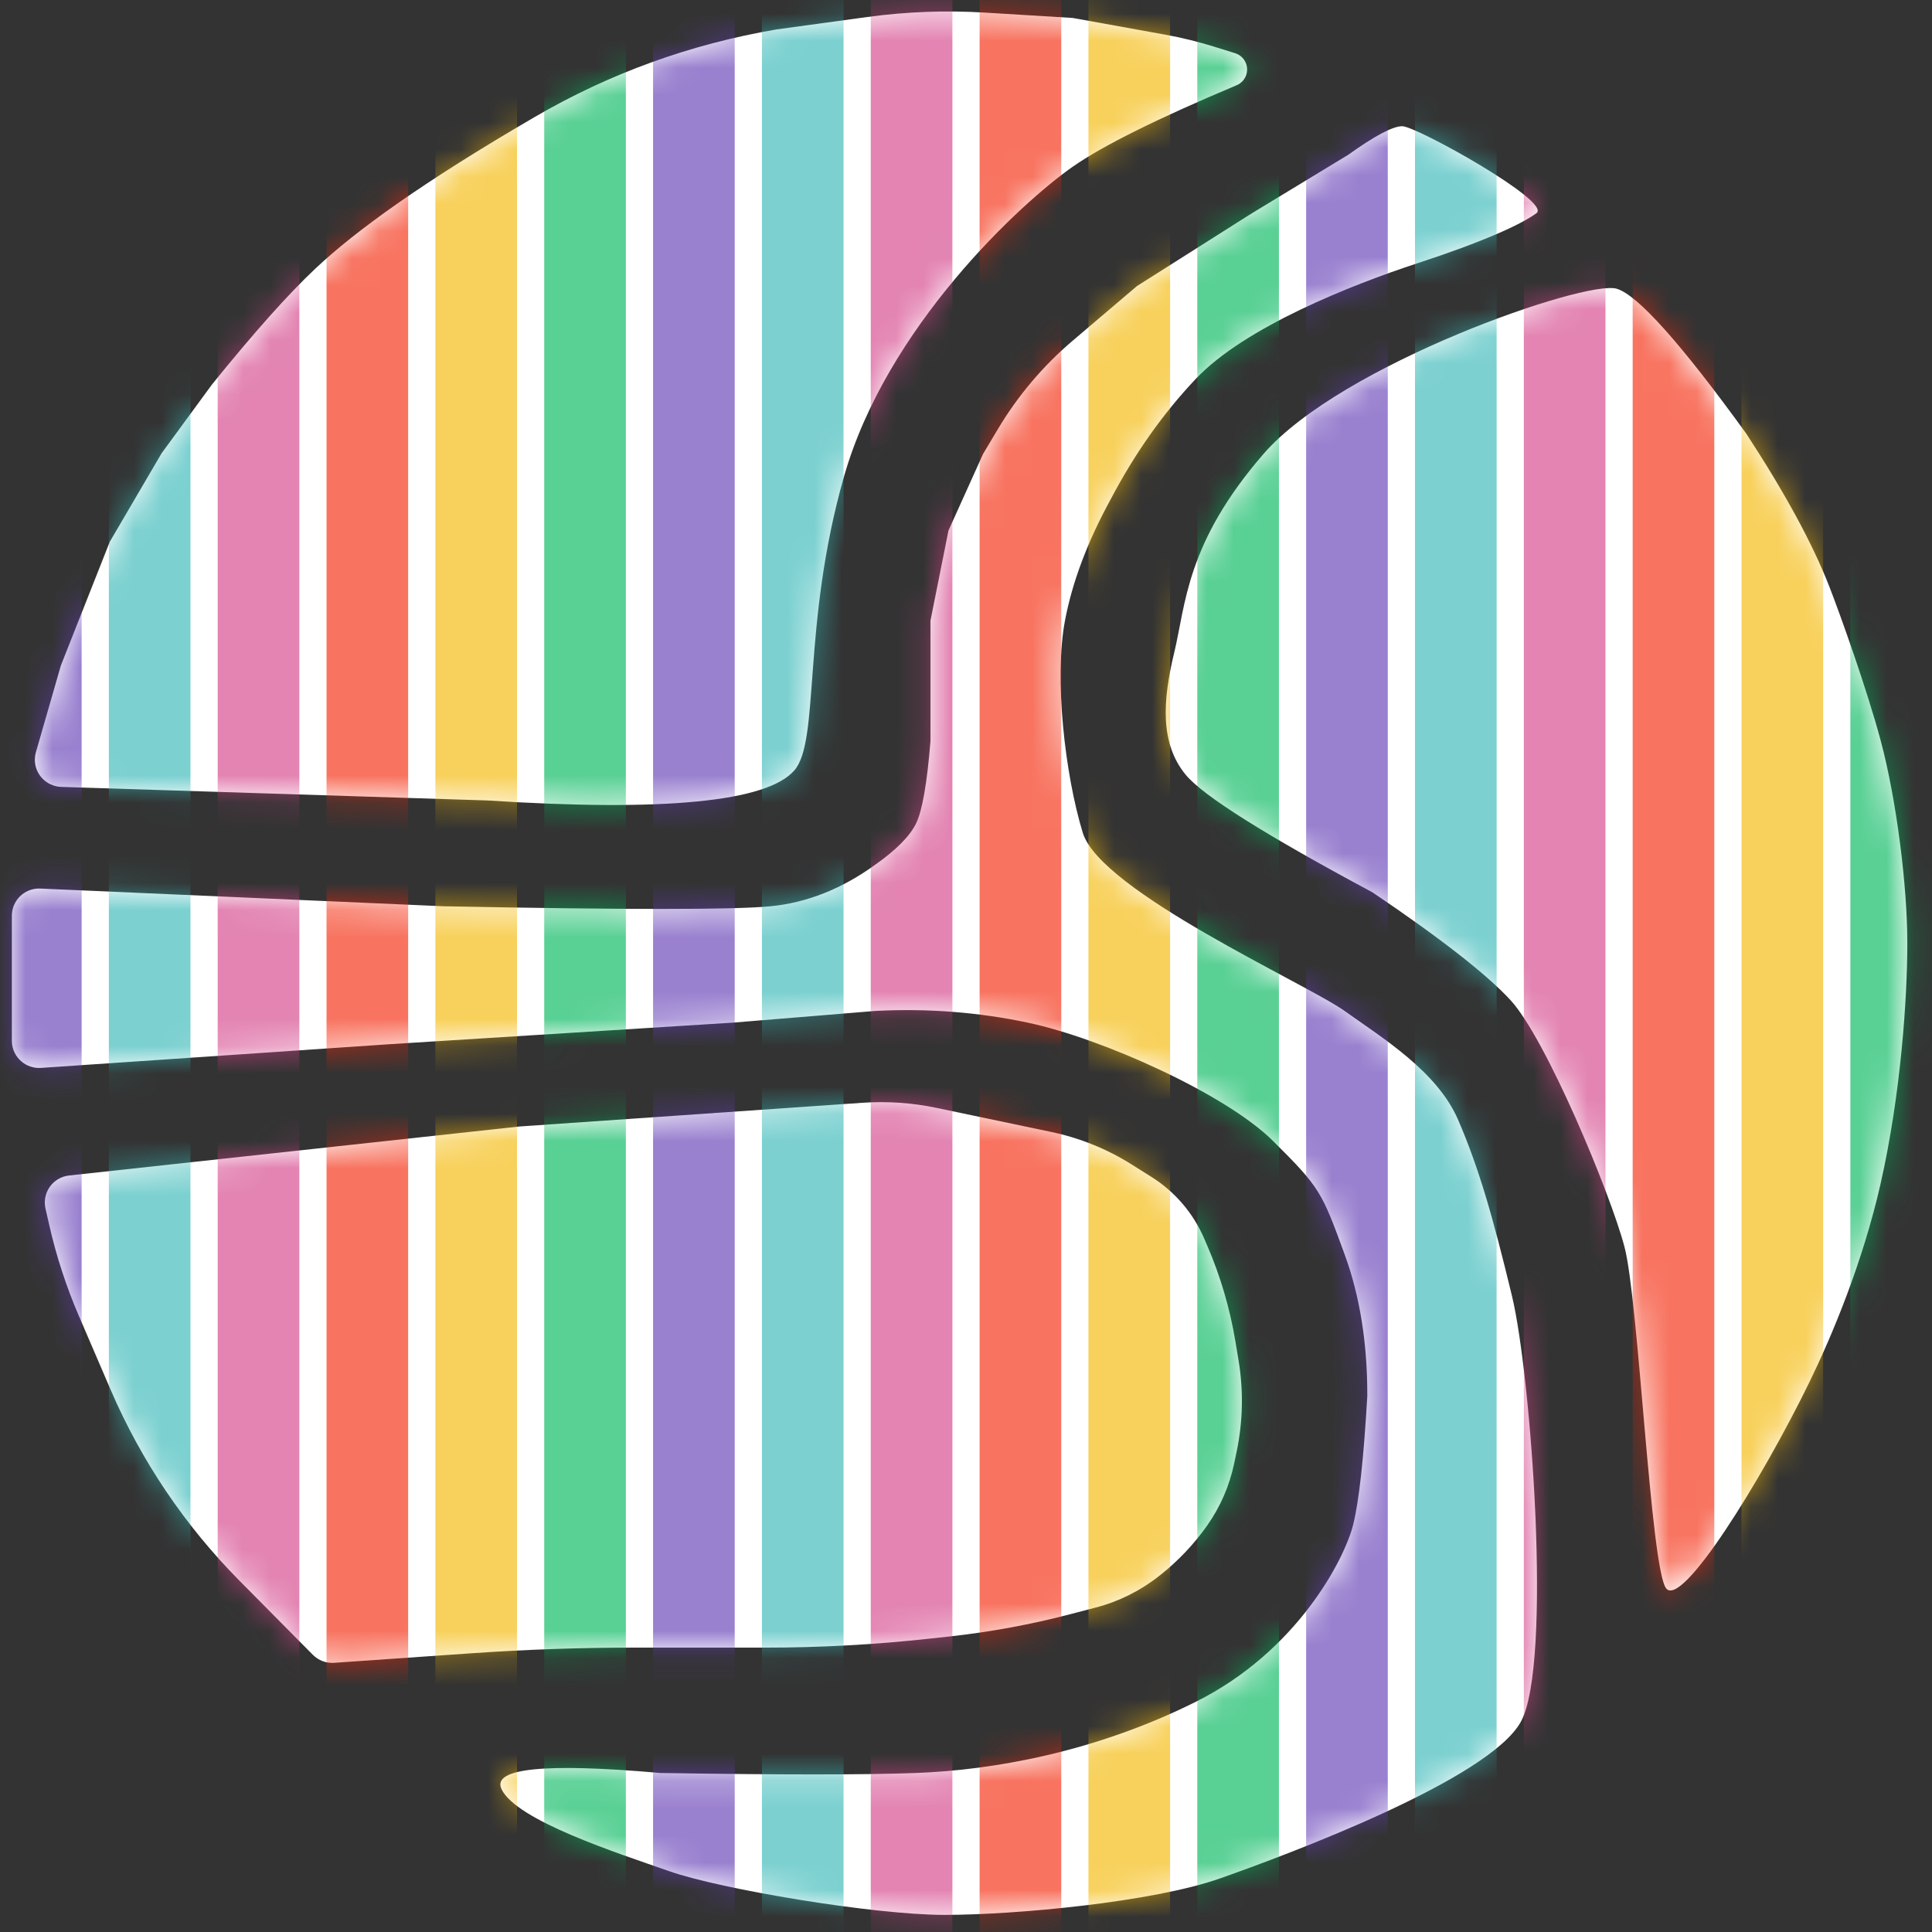 
<svg width="71px" height="71px" viewBox="0 0 71 71" version="1.1" xmlns="http://www.w3.org/2000/svg" xmlns:xlink="http://www.w3.org/1999/xlink">
    <rect x="0" y="0" width="71" height="71" fill="#333333" stroke="none"/>
    <defs>
        <path d="M19.21,4.302 C21.966,2.697 24.93,1.623 28.104,1.081 L31.437,0.625 C32.869,0.429 34.317,0.375 35.759,0.463 L38.987,0.66 L38.987,0.66 L42.386,1.274 C42.992,1.384 43.59,1.531 44.178,1.714 L44.954,1.956 C45.285,2.059 45.469,2.41 45.366,2.741 C45.311,2.917 45.181,3.061 45.011,3.132 C42.098,4.357 40.091,5.355 38.987,6.126 C37.044,7.484 32.148,12.03 30.583,17.504 C29.019,22.977 29.708,27.215 28.756,28.311 C27.752,29.467 23.986,29.835 17.461,29.416 L1.813,28.918 C1.261,28.9 0.827,28.438 0.845,27.886 C0.848,27.803 0.861,27.721 0.884,27.641 L1.803,24.452 L1.803,24.452 L3.598,19.911 L5.502,16.658 L7.352,14.133 C8.905,12.212 10.175,10.788 11.164,9.861 C12.647,8.471 15.076,6.711 19.21,4.302 Z" id="path-1"></path>
        <path d="M16.568,0.748 C17.334,0.968 18.923,2.743 21.335,6.074 C22.767,8.267 23.788,10.148 24.396,11.716 C24.811,12.785 25.769,15.472 26.269,17.332 C26.869,19.562 27.254,22.745 27.254,24.787 C27.254,26.785 27.022,30.338 26.269,33.65 C25.611,36.546 24.487,39.227 23.66,40.924 C21.886,44.561 18.963,49.254 18.39,48.509 C17.818,47.763 17.383,37.942 16.86,35.961 C16.337,33.98 13.979,28.319 12.677,26.9 C11.809,25.955 10.116,24.632 7.6,22.933 C3.663,20.824 1.376,19.385 0.74,18.617 C-0.213,17.465 -0.117,15.902 0.312,14.127 C0.74,12.353 0.74,10.115 3.595,6.82 C6.449,3.525 15.419,0.418 16.568,0.748 Z" id="path-3"></path>
        <path d="M17.669,0.967 L30.264,0.096 C31.184,0.032 32.108,0.096 33.01,0.286 L37.22,1.17 C38.266,1.39 39.264,1.794 40.168,2.364 L40.901,2.825 C41.754,3.363 42.424,4.146 42.825,5.071 L42.941,5.34 C43.426,6.462 43.773,7.639 43.975,8.845 L44.093,9.554 C44.279,10.67 44.256,11.811 44.023,12.919 L43.932,13.354 C43.76,14.173 43.423,14.947 42.941,15.631 C42.456,16.318 41.875,16.932 41.216,17.453 L41.172,17.487 C40.488,18.028 39.698,18.422 38.854,18.643 L37.932,18.884 C36.466,19.268 34.973,19.544 33.467,19.709 L32.73,19.789 C30.731,20.008 28.722,20.118 26.712,20.118 L22.918,20.118 L22.918,20.118 L21.905,20.118 C19.891,20.118 17.877,20.188 15.868,20.328 L10.855,20.677 C10.564,20.697 10.28,20.589 10.075,20.382 L7.371,17.652 C5.372,15.632 3.769,13.255 2.645,10.644 L1.472,7.917 C1.011,6.846 0.649,5.735 0.39,4.598 L0.25,3.984 C0.127,3.446 0.464,2.91 1.002,2.787 C1.04,2.779 1.078,2.772 1.116,2.768 L17.669,0.967 L17.669,0.967 Z" id="path-5"></path>
        <path d="M1.044,28.71 L15.868,29.361 L15.868,29.361 C22.53,29.491 26.532,29.491 27.876,29.361 C29.221,29.231 30.508,28.719 31.739,27.826 C32.504,27.286 33,26.784 33.228,26.32 C33.456,25.856 33.633,24.845 33.759,23.287 L33.759,18.86 L34.421,15.552 L35.691,12.739 L36.237,11.824 C36.967,10.6 37.894,9.504 38.979,8.581 L41.346,6.569 L41.346,6.569 L45.448,3.97 C45.535,3.915 45.623,3.861 45.711,3.808 L49.107,1.747 L49.107,1.747 C50.087,1.045 50.749,0.694 51.095,0.694 C51.614,0.694 56.597,3.466 56.03,3.888 C55.463,4.31 54.052,4.946 51.644,5.734 C49.236,6.523 45.32,8.069 43.513,9.975 C42.308,11.246 41.264,12.724 40.38,14.407 C39.528,15.963 38.969,17.448 38.702,18.86 C38.301,20.979 38.697,24.507 39.356,26.662 C40.015,28.816 47.577,32.209 48.976,33.207 C50.375,34.205 52.378,35.43 53.145,37.201 C53.912,38.973 54.421,40.752 55.127,43.676 C55.833,46.599 56.614,57.196 55.458,59.323 C54.302,61.449 46.9,64.205 44.411,65.083 C41.922,65.962 36.875,66.427 34.275,66.427 C31.674,66.427 26.049,65.485 24.16,64.822 C22.27,64.159 18.54,62.961 17.995,61.806 C17.632,61.036 19.576,60.838 23.828,61.212 C28.214,61.282 31.347,61.282 33.228,61.212 C36.049,61.108 39.801,60.449 43.513,58.594 C47.225,56.74 48.976,53.367 49.296,52.073 C49.509,51.209 49.681,49.639 49.812,47.361 C49.816,45.417 49.538,43.679 48.976,42.146 C48.134,39.847 48.076,39.706 46.351,37.989 C44.626,36.272 40.079,34.22 37.34,33.639 C35.514,33.252 33.647,33.108 31.739,33.207 L26.475,33.639 L13.828,34.433 L1.068,35.301 C0.517,35.338 0.04,34.922 0.002,34.371 C0.001,34.349 -5.11143908e-13,34.326 -5.1159077e-13,34.303 L-5.1159077e-13,29.709 C-5.09696296e-13,29.156 0.448,28.709 1,28.709 C1.015,28.709 1.029,28.709 1.044,28.71 Z" id="path-7"></path>
    </defs>
    <g id="Symbols" stroke="none" stroke-width="1" fill="none" fill-rule="evenodd">
        <g id="Logo-plane">
            <g id="Group">
                <g id="Group-3" transform="translate(0.436, 0)">
                    <g id="COLORS-SCREEN">
                        <mask id="mask-2" fill="white">
                            <use xlink:href="#path-1"></use>
                        </mask>
                        <use id="Mask" fill="#FFFFFF" xlink:href="#path-1"></use>
                        <g opacity="0.651" mask="url(#mask-2)" id="Group-9">
                            <g transform="translate(-0.436, 0)">
                                <g>
                                    <rect id="Rectangle" fill="#633DB6" x="0" y="0" width="3" height="75"></rect>
                                    <rect id="Rectangle" fill="#35B7B7" x="4" y="0" width="3" height="75"></rect>
                                    <rect id="Rectangle" fill="#D44289" x="8" y="0" width="3" height="75"></rect>
                                    <rect id="Rectangle" fill="#F4290B" x="12" y="0" width="3" height="75"></rect>
                                    <rect id="Rectangle" fill="#F4B804" x="16" y="0" width="3" height="75"></rect>
                                    <rect id="Rectangle" fill="#00B75B" x="20" y="0" width="3" height="75"></rect>
                                    <rect id="Rectangle" fill="#633DB6" x="24" y="0" width="3" height="75"></rect>
                                    <rect id="Rectangle" fill="#35B7B7" x="28" y="0" width="3" height="75"></rect>
                                    <rect id="Rectangle" fill="#D44289" x="32" y="0" width="3" height="75"></rect>
                                    <rect id="Rectangle" fill="#F4290B" x="36" y="0" width="3" height="75"></rect>
                                    <rect id="Rectangle" fill="#F4B804" x="40" y="0" width="3" height="75"></rect>
                                    <rect id="Rectangle" fill="#00B75B" x="44" y="0" width="3" height="75"></rect>
                                    <rect id="Rectangle" fill="#633DB6" x="48" y="0" width="3" height="75"></rect>
                                    <rect id="Rectangle" fill="#35B7B7" x="52" y="0" width="3" height="75"></rect>
                                    <rect id="Rectangle" fill="#D44289" x="56" y="0" width="3" height="75"></rect>
                                    <rect id="Rectangle" fill="#F4290B" x="60" y="0" width="3" height="75"></rect>
                                    <rect id="Rectangle" fill="#F4B804" x="64" y="0" width="3" height="75"></rect>
                                    <rect id="Rectangle" fill="#00B75B" x="68" y="0" width="3" height="75"></rect>
                                </g>
                            </g>
                        </g>
                    </g>
                </g>
                <g id="Group-3" transform="translate(42.839, 9.861)">
                    <g id="COLORS-SCREEN">
                        <mask id="mask-4" fill="white">
                            <use xlink:href="#path-3"></use>
                        </mask>
                        <use id="Mask" fill="#FFFFFF" xlink:href="#path-3"></use>
                        <g opacity="0.651" mask="url(#mask-4)" id="Group-9">
                            <g transform="translate(-42.839, -9.861)">
                                <g>
                                    <rect id="Rectangle" fill="#633DB6" x="0" y="0" width="3" height="75"></rect>
                                    <rect id="Rectangle" fill="#35B7B7" x="4" y="0" width="3" height="75"></rect>
                                    <rect id="Rectangle" fill="#D44289" x="8" y="0" width="3" height="75"></rect>
                                    <rect id="Rectangle" fill="#F4290B" x="12" y="0" width="3" height="75"></rect>
                                    <rect id="Rectangle" fill="#F4B804" x="16" y="0" width="3" height="75"></rect>
                                    <rect id="Rectangle" fill="#00B75B" x="20" y="0" width="3" height="75"></rect>
                                    <rect id="Rectangle" fill="#633DB6" x="24" y="0" width="3" height="75"></rect>
                                    <rect id="Rectangle" fill="#35B7B7" x="28" y="0" width="3" height="75"></rect>
                                    <rect id="Rectangle" fill="#D44289" x="32" y="0" width="3" height="75"></rect>
                                    <rect id="Rectangle" fill="#F4290B" x="36" y="0" width="3" height="75"></rect>
                                    <rect id="Rectangle" fill="#F4B804" x="40" y="0" width="3" height="75"></rect>
                                    <rect id="Rectangle" fill="#00B75B" x="44" y="0" width="3" height="75"></rect>
                                    <rect id="Rectangle" fill="#633DB6" x="48" y="0" width="3" height="75"></rect>
                                    <rect id="Rectangle" fill="#35B7B7" x="52" y="0" width="3" height="75"></rect>
                                    <rect id="Rectangle" fill="#D44289" x="56" y="0" width="3" height="75"></rect>
                                    <rect id="Rectangle" fill="#F4290B" x="60" y="0" width="3" height="75"></rect>
                                    <rect id="Rectangle" fill="#F4B804" x="64" y="0" width="3" height="75"></rect>
                                    <rect id="Rectangle" fill="#00B75B" x="68" y="0" width="3" height="75"></rect>
                                </g>
                            </g>
                        </g>
                    </g>
                </g>
                <g id="Group-3" transform="translate(1.422, 40.431)">
                    <g id="COLORS-SCREEN">
                        <mask id="mask-6" fill="white">
                            <use xlink:href="#path-5"></use>
                        </mask>
                        <use id="Mask" fill="#FFFFFF" xlink:href="#path-5"></use>
                        <g opacity="0.651" mask="url(#mask-6)" id="Group-9">
                            <g transform="translate(-1.422, -40.431)">
                                <g>
                                    <rect id="Rectangle" fill="#633DB6" x="0" y="0" width="3" height="75"></rect>
                                    <rect id="Rectangle" fill="#35B7B7" x="4" y="0" width="3" height="75"></rect>
                                    <rect id="Rectangle" fill="#D44289" x="8" y="0" width="3" height="75"></rect>
                                    <rect id="Rectangle" fill="#F4290B" x="12" y="0" width="3" height="75"></rect>
                                    <rect id="Rectangle" fill="#F4B804" x="16" y="0" width="3" height="75"></rect>
                                    <rect id="Rectangle" fill="#00B75B" x="20" y="0" width="3" height="75"></rect>
                                    <rect id="Rectangle" fill="#633DB6" x="24" y="0" width="3" height="75"></rect>
                                    <rect id="Rectangle" fill="#35B7B7" x="28" y="0" width="3" height="75"></rect>
                                    <rect id="Rectangle" fill="#D44289" x="32" y="0" width="3" height="75"></rect>
                                    <rect id="Rectangle" fill="#F4290B" x="36" y="0" width="3" height="75"></rect>
                                    <rect id="Rectangle" fill="#F4B804" x="40" y="0" width="3" height="75"></rect>
                                    <rect id="Rectangle" fill="#00B75B" x="44" y="0" width="3" height="75"></rect>
                                    <rect id="Rectangle" fill="#633DB6" x="48" y="0" width="3" height="75"></rect>
                                    <rect id="Rectangle" fill="#35B7B7" x="52" y="0" width="3" height="75"></rect>
                                    <rect id="Rectangle" fill="#D44289" x="56" y="0" width="3" height="75"></rect>
                                    <rect id="Rectangle" fill="#F4290B" x="60" y="0" width="3" height="75"></rect>
                                    <rect id="Rectangle" fill="#F4B804" x="64" y="0" width="3" height="75"></rect>
                                    <rect id="Rectangle" fill="#00B75B" x="68" y="0" width="3" height="75"></rect>
                                </g>
                            </g>
                        </g>
                    </g>
                </g>
                <g id="Group-3" transform="translate(0.436, 3.944)">
                    <g id="COLORS-SCREEN">
                        <mask id="mask-8" fill="white">
                            <use xlink:href="#path-7"></use>
                        </mask>
                        <use id="Mask" fill="#FFFFFF" xlink:href="#path-7"></use>
                        <g opacity="0.651" mask="url(#mask-8)" id="Group-9">
                            <g transform="translate(-0.436, -3.944)">
                                <g>
                                    <rect id="Rectangle" fill="#633DB6" x="0" y="0" width="3" height="75"></rect>
                                    <rect id="Rectangle" fill="#35B7B7" x="4" y="0" width="3" height="75"></rect>
                                    <rect id="Rectangle" fill="#D44289" x="8" y="0" width="3" height="75"></rect>
                                    <rect id="Rectangle" fill="#F4290B" x="12" y="0" width="3" height="75"></rect>
                                    <rect id="Rectangle" fill="#F4B804" x="16" y="0" width="3" height="75"></rect>
                                    <rect id="Rectangle" fill="#00B75B" x="20" y="0" width="3" height="75"></rect>
                                    <rect id="Rectangle" fill="#633DB6" x="24" y="0" width="3" height="75"></rect>
                                    <rect id="Rectangle" fill="#35B7B7" x="28" y="0" width="3" height="75"></rect>
                                    <rect id="Rectangle" fill="#D44289" x="32" y="0" width="3" height="75"></rect>
                                    <rect id="Rectangle" fill="#F4290B" x="36" y="0" width="3" height="75"></rect>
                                    <rect id="Rectangle" fill="#F4B804" x="40" y="0" width="3" height="75"></rect>
                                    <rect id="Rectangle" fill="#00B75B" x="44" y="0" width="3" height="75"></rect>
                                    <rect id="Rectangle" fill="#633DB6" x="48" y="0" width="3" height="75"></rect>
                                    <rect id="Rectangle" fill="#35B7B7" x="52" y="0" width="3" height="75"></rect>
                                    <rect id="Rectangle" fill="#D44289" x="56" y="0" width="3" height="75"></rect>
                                    <rect id="Rectangle" fill="#F4290B" x="60" y="0" width="3" height="75"></rect>
                                    <rect id="Rectangle" fill="#F4B804" x="64" y="0" width="3" height="75"></rect>
                                    <rect id="Rectangle" fill="#00B75B" x="68" y="0" width="3" height="75"></rect>
                                </g>
                            </g>
                        </g>
                    </g>
                </g>
            </g>
        </g>
    </g>
</svg>